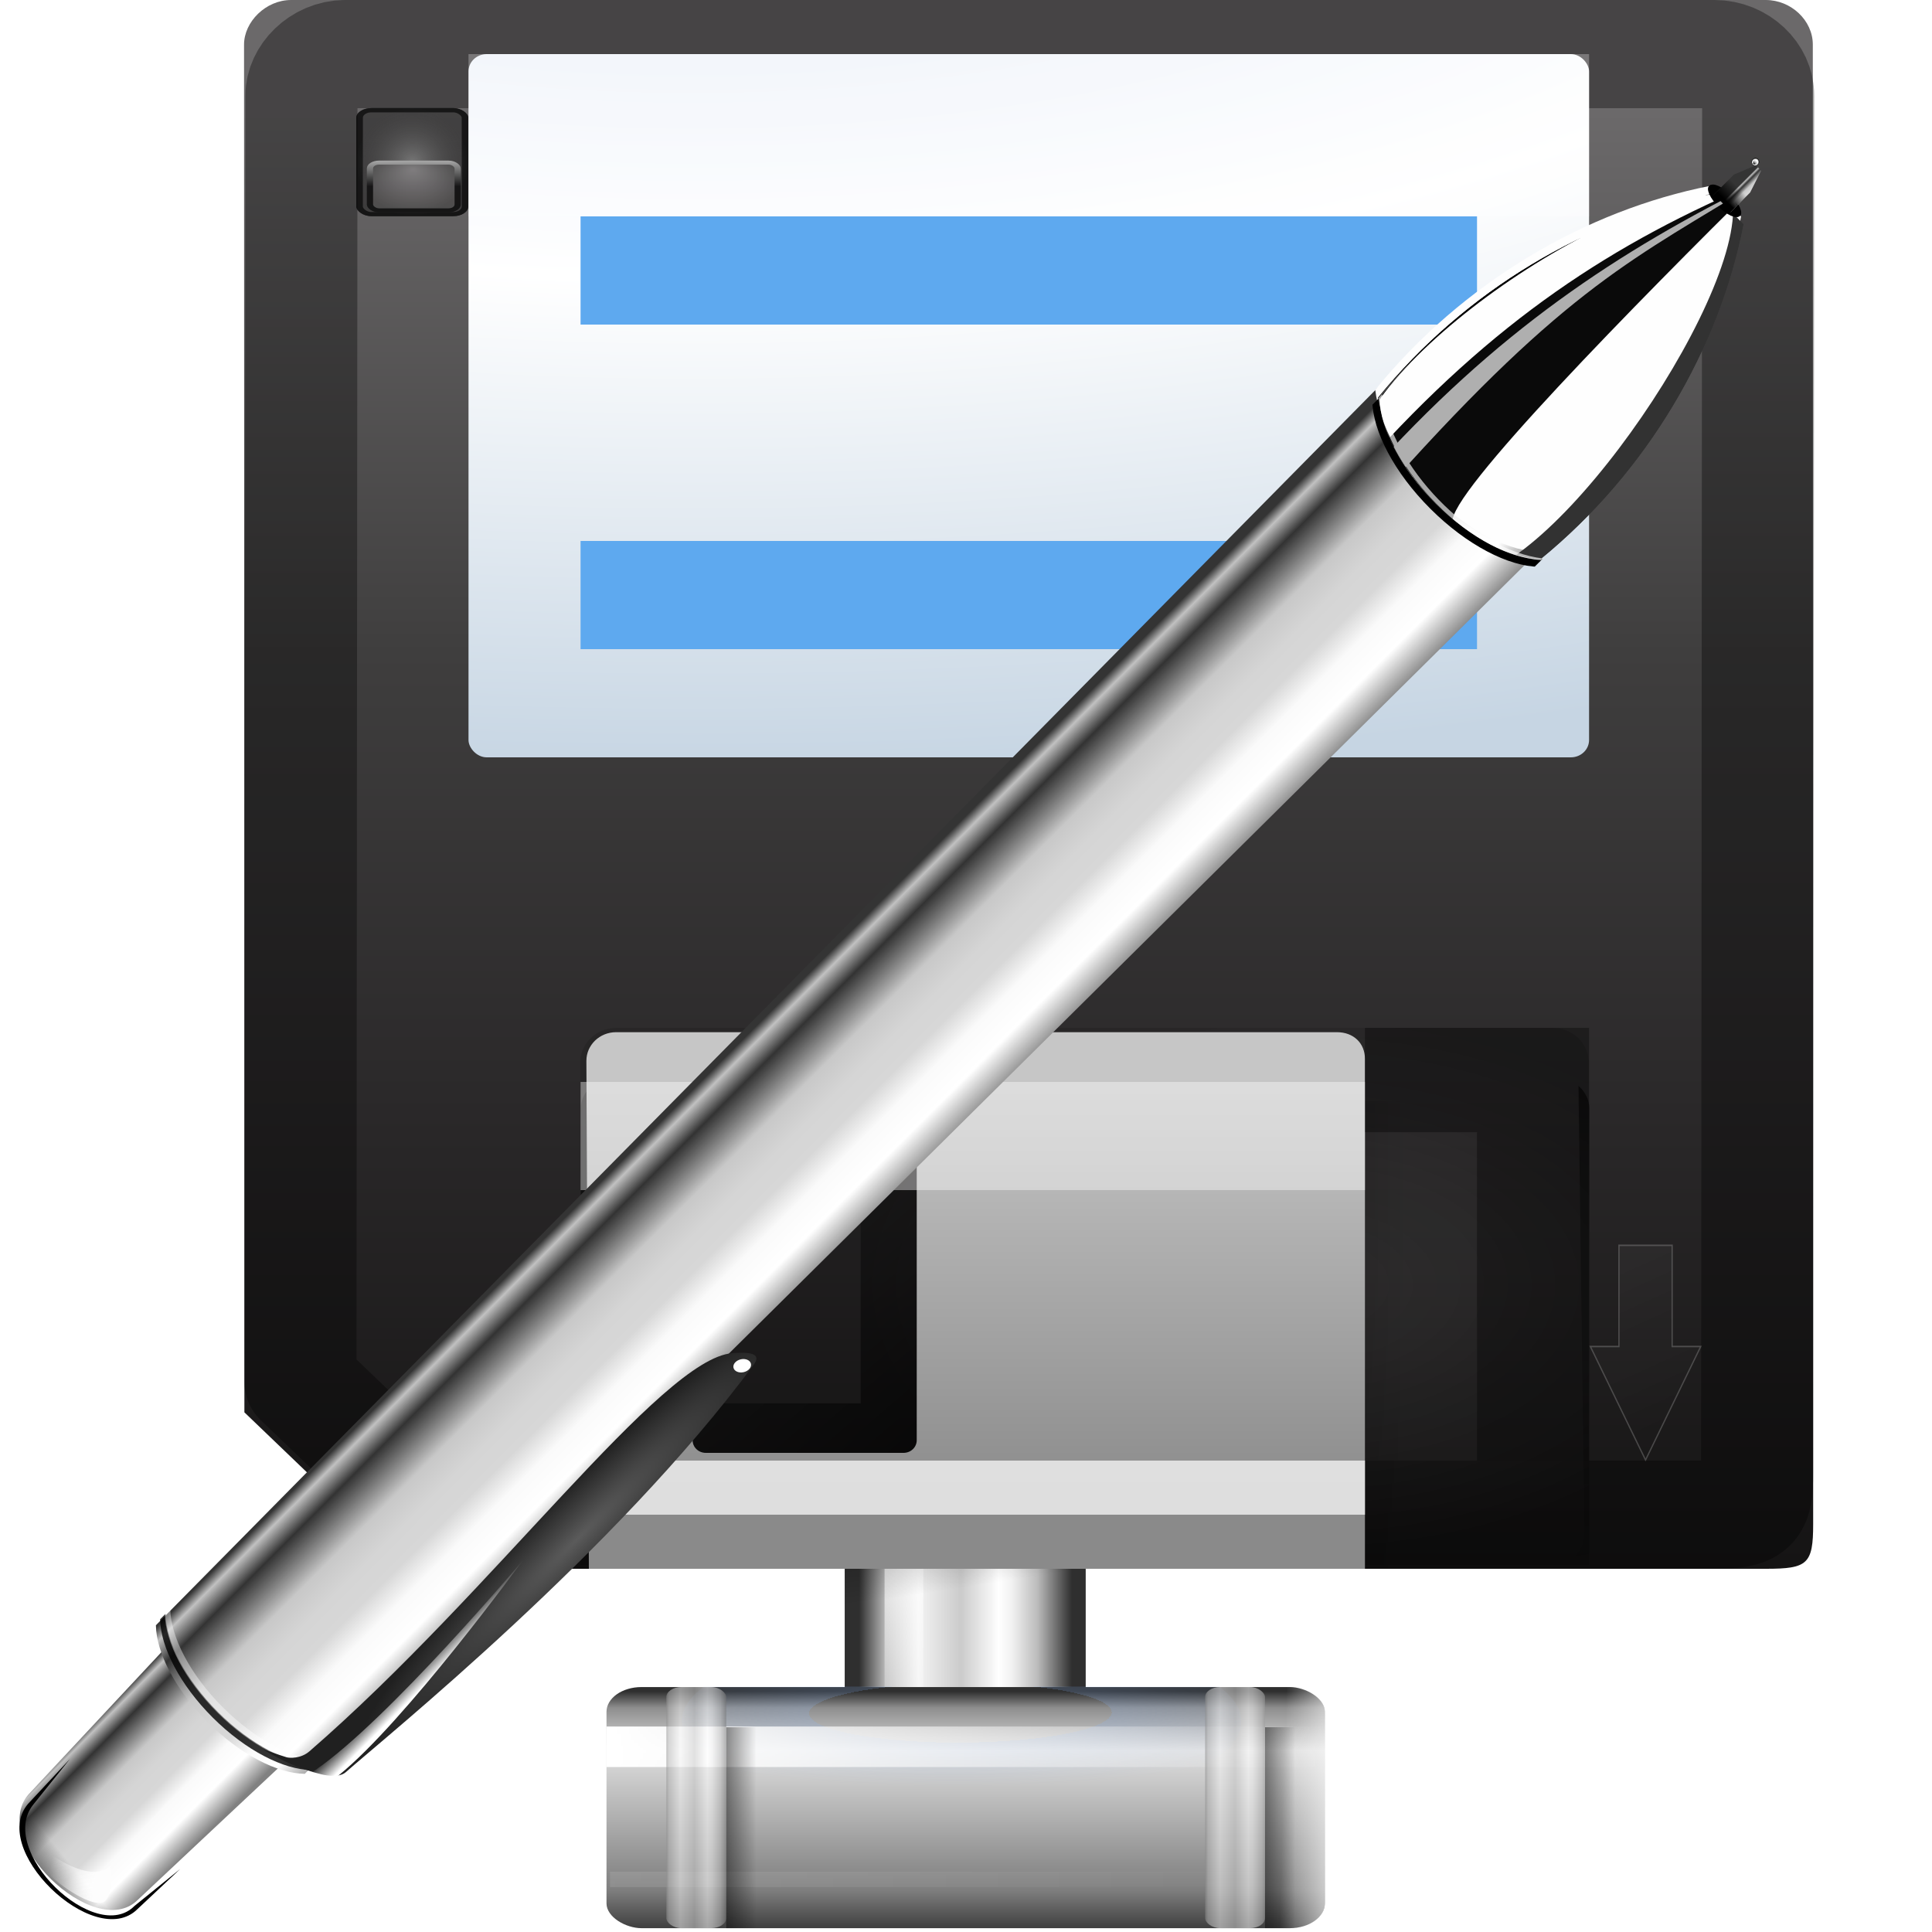 <svg height="16" width="16" xmlns="http://www.w3.org/2000/svg" xmlns:xlink="http://www.w3.org/1999/xlink"><linearGradient id="a" gradientTransform="matrix(1.368 0 0 .047 4.886 -101.002)" gradientUnits="userSpaceOnUse" x1="38.034" x2="48.342" xlink:href="#b" y1="86.917" y2="86.917"/><linearGradient id="b" gradientUnits="userSpaceOnUse" x1="21" x2="107" y1="70.875" y2="70.875"><stop offset="0" stop-color="#2f2f2f"/><stop offset=".122" stop-color="#b6b6b6"/><stop offset=".279" stop-color="#f3f3f3"/><stop offset=".478" stop-color="#cbcbcb"/><stop offset=".657" stop-color="#fff"/><stop offset=".72" stop-color="#f1f1f1"/><stop offset=".839" stop-color="#bbb"/><stop offset="1" stop-color="#2f2f2f"/></linearGradient><linearGradient id="c" gradientTransform="matrix(.562 0 0 .631 72.481 -132.063)" gradientUnits="userSpaceOnUse" x1="46.053" x2="78.561" xlink:href="#d" y1="114.455" y2="114.455"/><linearGradient id="d"><stop offset="0" stop-color="#fff"/><stop offset="1" stop-color="#fff" stop-opacity="0"/></linearGradient><linearGradient id="e" gradientTransform="matrix(1.262 0 0 .935 -17.833 -9.158)" gradientUnits="userSpaceOnUse" x1="66.74" x2="70.105" xlink:href="#f" y1="-85.311" y2="-101.594"/><linearGradient id="f"><stop offset="0"/><stop offset="1" stop-opacity="0"/></linearGradient><mask id="g" maskUnits="userSpaceOnUse"><path d="m28 1032.362h68v15h-68z" fill="#fff" filter="url(#h)" transform="matrix(.941 0 0 .941 3.647 61.168)"/></mask><filter id="h" color-interpolation-filters="sRGB" height="1.823" width="1.182" x="-.091" y="-.412"><feGaussianBlur stdDeviation="2.572"/></filter><linearGradient id="i" gradientTransform="matrix(.721 0 0 .063 -1070.013 -31.847)" gradientUnits="userSpaceOnUse" x1="38.357" x2="48.093" xlink:href="#b" y1="86.917" y2="86.917"/><linearGradient id="j" gradientTransform="matrix(.874 0 0 .565 5.914 971.679)" gradientUnits="userSpaceOnUse" x1="46.449" x2="47.911" xlink:href="#k" y1="132.179" y2="114.824"/><linearGradient id="k"><stop offset="0" stop-color="#1f1f1f"/><stop offset="1" stop-color="#1f1f1f" stop-opacity="0"/></linearGradient><linearGradient id="l" gradientTransform="matrix(.684 0 0 .46 -7.513 985.146)" gradientUnits="userSpaceOnUse" x1="46.053" x2="78.561" xlink:href="#d" y1="114.455" y2="114.455"/><linearGradient id="m" gradientTransform="matrix(.874 0 0 .565 9.362 971.227)" gradientUnits="userSpaceOnUse" x1="49.834" x2="46.901" xlink:href="#k" y1="119.694" y2="119.694"/><linearGradient id="n" gradientTransform="matrix(.721 0 0 .063 -1070.013 -77.612)" gradientUnits="userSpaceOnUse" x1="38.357" x2="48.093" xlink:href="#b" y1="86.917" y2="86.917"/><linearGradient id="o" gradientTransform="matrix(.684 0 0 .46 46.18 985.146)" gradientUnits="userSpaceOnUse" x1="46.053" x2="78.561" xlink:href="#d" y1="114.455" y2="114.455"/><filter id="p" color-interpolation-filters="sRGB" height="1.519" width="1.044" x="-.022" y="-.259"><feGaussianBlur stdDeviation=".202"/></filter><linearGradient id="q" gradientTransform="matrix(.565 0 0 .874 -971.679 -6.032)" gradientUnits="userSpaceOnUse" x1="-112.721" x2="-112.721" xlink:href="#f" y1="-110.766" y2="-105.821"/><linearGradient id="r" gradientTransform="matrix(.565 0 0 .874 -971.227 .206)" gradientUnits="userSpaceOnUse" x1="-120.916" x2="-121.064" xlink:href="#d" y1="-116.705" y2="-111.317"/><linearGradient id="s" gradientTransform="matrix(.565 0 0 .874 -971.227 -10.285)" gradientUnits="userSpaceOnUse" x1="-117.585" x2="-117.585" y1="-13.914" y2="-16.793"><stop offset="0" stop-color="#2b2b2b"/><stop offset="1" stop-color="#2b2b2b" stop-opacity="0"/></linearGradient><linearGradient id="t" gradientTransform="matrix(1.672 0 0 .099 -192.473 -53.042)" gradientUnits="userSpaceOnUse" x1="38.357" x2="48.093" y1="86.917" y2="86.917"><stop offset="0" stop-color="#303030"/><stop offset=".19" stop-color="#7e7e7e"/><stop offset=".38" stop-color="#9e9e9e"/><stop offset=".759" stop-color="#dedede"/><stop offset=".934" stop-color="#8d8d8d"/><stop offset="1" stop-color="#2f2f2f"/></linearGradient><linearGradient id="u" gradientTransform="matrix(.955 0 0 1.379 -6.089 25.585)" gradientUnits="userSpaceOnUse" x1="-116.854" x2="-116.78" xlink:href="#d" y1="-83.868" y2="-80.228"/><radialGradient id="v" cx="64.71" cy="105.817" gradientTransform="matrix(2.026 -.008 .003 .398 -67.794 71.883)" gradientUnits="userSpaceOnUse" r="12.247"><stop offset="0" stop-color="#87b7ff" stop-opacity="0"/><stop offset=".404" stop-color="#87b7ff" stop-opacity="0"/><stop offset=".404" stop-color="#87b7ff" stop-opacity=".498"/><stop offset="1" stop-color="#87b7ff" stop-opacity="0"/></radialGradient><linearGradient id="w" gradientTransform="matrix(1.166 0 0 .792 -7.513 23.014)" gradientUnits="userSpaceOnUse" x1="46.053" x2="78.561" xlink:href="#d" y1="114.455" y2="114.455"/><filter id="x" color-interpolation-filters="sRGB" height="1.23" width="1.02" x="-.01" y="-.115"><feGaussianBlur stdDeviation=".154"/></filter><linearGradient id="y" gradientTransform="matrix(1.166 0 0 .292 -7.513 90.061)" gradientUnits="userSpaceOnUse" x1="46.053" x2="78.561" xlink:href="#d" y1="114.455" y2="114.455"/><filter id="z" color-interpolation-filters="sRGB" height="1.593" width="1.019" x="-.009" y="-.296"><feGaussianBlur stdDeviation=".146"/></filter><linearGradient id="A" gradientTransform="matrix(.992 0 0 1.331 -2.455 -1262.576)" gradientUnits="userSpaceOnUse" x1="51" x2="53" xlink:href="#f" y1="1038.862" y2="1038.862"/><linearGradient id="B" gradientTransform="matrix(1.983 0 0 1.331 -56.99 -32.005)" gradientUnits="userSpaceOnUse" x1="50.797" x2="53.195" xlink:href="#b" y1="114.5" y2="114.5"/><linearGradient id="C" gradientTransform="matrix(.992 0 0 1.331 33.241 -1262.576)" gradientUnits="userSpaceOnUse" x1="51" x2="53" xlink:href="#f" y1="1038.862" y2="1038.862"/><linearGradient id="D" gradientTransform="matrix(1.983 0 0 1.331 -19.312 -32.005)" gradientUnits="userSpaceOnUse" x1="49.797" x2="52.312" xlink:href="#b" y1="114.5" y2="114.5"/><radialGradient id="E" cx="2435.453" cy="-1290.901" fx="2435.497" fy="-1289.664" gradientUnits="userSpaceOnUse" r="2.033"><stop offset="0" stop-color="#fff"/><stop offset=".783"/><stop offset="1"/></radialGradient><radialGradient id="F" cx="2435.453" cy="-1290.901" fx="2435.32" fy="-1292.183" gradientUnits="userSpaceOnUse" r="2.033"><stop offset="0" stop-color="#fff" stop-opacity="0"/><stop offset=".717" stop-color="#fff"/><stop offset="1" stop-color="#fff" stop-opacity="0"/></radialGradient><clipPath id="G"><path d="m2293.506-1105.552c-1.471 14.377 2.311 28.837 9.734 39.868h4.546c7.423-11.03 11.205-25.49 9.734-39.868-5.89-4.64-18.318-4.887-24.014 0z"/></clipPath><filter id="H" color-interpolation-filters="sRGB" height="1.1" width="1.252" x="-.126" y="-.05"><feGaussianBlur stdDeviation=".985"/></filter><filter id="I" color-interpolation-filters="sRGB"><feGaussianBlur stdDeviation=".456"/></filter><clipPath id="J"><path d="m2324.262-1105.552c-1.471 14.377 2.311 28.837 9.734 39.868h4.546c7.423-11.03 11.205-25.49 9.734-39.868-5.89-4.64-18.318-4.887-24.014 0z"/></clipPath><filter id="K" color-interpolation-filters="sRGB" height="1.052" width="1.232" x="-.116" y="-.026"><feGaussianBlur stdDeviation=".569"/></filter><clipPath id="L"><path d="m2410.656-1125.531-.125 20.406h.125v-.188c2.196-2.14 6.691-3.594 11.875-3.594 5.184 0 9.68 1.453 11.875 3.594v.188h.125l-.125-20.406z"/></clipPath><filter id="M" color-interpolation-filters="sRGB" height="1.739" width="1.158" x="-.079" y="-.37"><feGaussianBlur stdDeviation=".818"/></filter><filter id="N" color-interpolation-filters="sRGB"><feGaussianBlur stdDeviation=".069"/></filter><radialGradient id="O" cx="2227.784" cy="-1254.657" gradientTransform="matrix(-.848 .001 -.005 -5.833 1928.094 -6785.041)" gradientUnits="userSpaceOnUse" r="4.763"><stop offset="0" stop-color="#5b5b5b"/><stop offset="1" stop-color="#202020"/></radialGradient><clipPath id="P"><path d="m2280.9-1313.654c0-7.67 16.701-8.005 16.701 0l.759 26.436h-18.219z"/></clipPath><filter id="Q" color-interpolation-filters="sRGB"><feGaussianBlur stdDeviation=".362"/></filter><filter id="R" color-interpolation-filters="sRGB" height="1.042" width="1.52" x="-.26" y="-.021"><feGaussianBlur stdDeviation=".277"/></filter><filter id="S" color-interpolation-filters="sRGB" height="1.623" width="1.71" x="-.355" y="-.311"><feGaussianBlur stdDeviation=".227"/></filter><filter id="T" color-interpolation-filters="sRGB"><feGaussianBlur stdDeviation=".341"/></filter><linearGradient id="U" gradientTransform="matrix(-.613 .001 -.001 -.579 1391.353 -171.638)" gradientUnits="userSpaceOnUse" x1="2205.938" x2="2229.125" xlink:href="#aq" y1="-1222.138" y2="-1222.138"/><linearGradient id="V" gradientTransform="matrix(2.56 0 0 2.562 317.249 -4847.794)" gradientUnits="userSpaceOnUse" x1="-97.743" x2="-97.743" y1="1937.988" y2="1895.421"><stop offset="0" stop-color="#141313"/><stop offset=".335" stop-color="#2b292a"/><stop offset=".633" stop-color="#3f3e3e"/><stop offset="1" stop-color="#6b696a"/></linearGradient><radialGradient id="W" cx="100.165" cy="37.469" gradientTransform="matrix(4.811 0 -0 1.926 -441.904 -88.155)" gradientUnits="userSpaceOnUse" r="38"><stop offset="0" stop-color="#d0ced9"/><stop offset=".25" stop-color="#ecf1f9"/><stop offset=".5" stop-color="#fff"/><stop offset="1" stop-color="#c6d5e3"/></radialGradient><filter id="X" height="1.241" width="1.138" x="-.069" y="-.12"><feGaussianBlur stdDeviation="1.923"/></filter><radialGradient id="Y" cx="84" cy="91.983" gradientTransform="matrix(1 0 0 .621 0 37.876)" gradientUnits="userSpaceOnUse" r="32" xlink:href="#d"/><linearGradient id="Z" gradientUnits="userSpaceOnUse" x1="47.609" x2="47.609" xlink:href="#f" y1="104.35" y2="176.35"/><linearGradient id="aa" gradientUnits="userSpaceOnUse" x1="89.605" x2="114.175" xlink:href="#d" y1="42.336" y2="106.798"/><filter id="ab"><feGaussianBlur stdDeviation=".023"/></filter><clipPath id="ac"><path d="m18.19 132.421c-1.419 0-2.562 1.143-2.562 2.562v37.183h72v-37.183c0-1.419-1.143-2.562-2.562-2.562z"/></clipPath><linearGradient id="ad" gradientTransform="matrix(1 0 0 .997 0 -.225)" gradientUnits="userSpaceOnUse" x1="52" x2="52" y1="112" y2="80"><stop offset="0" stop-color="#8a8a8a"/><stop offset="1" stop-color="#c6c6c6"/></linearGradient><filter id="ae" height="1.186" width="1.248" x="-.124" y="-.093"><feGaussianBlur stdDeviation="1.238"/></filter><linearGradient id="af" gradientUnits="userSpaceOnUse" x1="68" x2="36" xlink:href="#f" y1="120" y2="84"/><linearGradient id="ag" gradientUnits="userSpaceOnUse" x1="87.694" x2="91.052" xlink:href="#f" y1="100.832" y2="100.832"/><filter id="ah" height="1.045" width="1.51" x="-.255" y="-.023"><feGaussianBlur stdDeviation=".357"/></filter><filter id="ai" height="1.203" width="1.293" x="-.147" y="-.102"><feGaussianBlur stdDeviation=".55"/></filter><clipPath id="aj"><rect height="12" rx="1.079" width="8" x="12" y="12"/></clipPath><clipPath id="ak"><rect height="12" rx="1.079" width="8" x="12" y="12"/></clipPath><filter id="al"><feGaussianBlur stdDeviation=".042"/></filter><radialGradient id="am" cx="16" cy="18" gradientTransform="matrix(1 0 0 1.5 0 -9)" gradientUnits="userSpaceOnUse" r="4"><stop offset="0" stop-color="#7a7a7a"/><stop offset="1" stop-opacity=".491"/></radialGradient><linearGradient id="an" gradientUnits="userSpaceOnUse" x1="16" x2="16" xlink:href="#f" y1="1.595" y2="18.755"/><radialGradient id="ao" cx="16.035" cy="19.494" fy="18.539" gradientUnits="userSpaceOnUse" r="2.379"><stop offset="0" stop-color="#868385"/><stop offset="1" stop-color="#4a4949"/></radialGradient><linearGradient id="ap" gradientUnits="userSpaceOnUse" x1="13.732" x2="13.732" y1="17.128" y2="19.869"><stop offset="0" stop-color="#fff"/><stop offset="1"/></linearGradient><linearGradient id="aq"><stop offset="0" stop-color="#818181"/><stop offset=".167" stop-color="#fff"/><stop offset=".301" stop-color="#fafafa"/><stop offset=".417" stop-color="#d7d7d7"/><stop offset=".531" stop-color="#d5d5d5"/><stop offset=".658" stop-color="#c8c8c8"/><stop offset=".856" stop-color="#333"/><stop offset=".95" stop-color="#c1c1c1"/><stop offset="1" stop-color="#343434"/></linearGradient><linearGradient id="ar" gradientTransform="matrix(-.807 .001 -.001 -.704 1841.654 -340.669)" gradientUnits="userSpaceOnUse" x1="2243.146" x2="2242.398" y1="-1322.632" y2="-1315.572"><stop offset="0" stop-color="#181818"/><stop offset="1" stop-color="#181818" stop-opacity="0"/></linearGradient><linearGradient id="as" gradientTransform="matrix(-.807 .001 -.001 -.704 1841.405 -340.763)" gradientUnits="userSpaceOnUse" x1="2237.453" x2="2242.259" y1="-1316.202" y2="-1318.942"><stop offset="0" stop-color="#fdfdfd"/><stop offset="1" stop-color="#fdfdfd" stop-opacity="0"/></linearGradient><linearGradient id="at" gradientTransform="matrix(-.848 .001 -.001 -.919 1913.305 -634.461)" gradientUnits="userSpaceOnUse" x1="2205.938" x2="2229.125" xlink:href="#aq" y1="-1222.138" y2="-1222.138"/><linearGradient id="au" gradientUnits="userSpaceOnUse" x1="2229.027" x2="2231.15" xlink:href="#d" y1="-1270.716" y2="-1270.716"/><linearGradient id="av" gradientTransform="matrix(-.089 0 0 .03 231.558 414.287)" gradientUnits="userSpaceOnUse" x1="2205.938" x2="2229.125" xlink:href="#aq" y1="-1222.138" y2="-1222.138"/><linearGradient id="aw" gradientTransform="matrix(-1.262 .001 -.001 -1.262 2861.833 -968.642)" gradientUnits="userSpaceOnUse" x1="2242.467" x2="2242.467" xlink:href="#f" y1="-1066.544" y2="-1065.258"/><g transform="scale(.125)"><rect fill="url(#a)" height="23.653" rx="1.385" ry=".068" transform="scale(1 -1)" width="15.967" x="55.964" y="-118.877"/><path d="m98.345-61.168h18.257v2.562h-18.257z" fill="url(#c)" transform="matrix(0 1 -1 0 0 0)"/><rect fill="url(#e)" height="23.652" rx="1.385" ry=".068" transform="scale(1 -1)" width="15.967" x="55.964" y="-118.877"/><g mask="url(#g)" transform="matrix(1.662 0 0 1.18 -39.303 -1109.453)"><rect fill="url(#i)" height="30.267" rx=".534" ry=".853" transform="matrix(0 -1 -1 0 0 0)" width="7.017" x="-1042.366" y="-54.235"/><path d="m45.67 1035.354c-.752 3.136-2.99 5.704-7.868 7.008h14.946c.642 0 1.175-.326 1.175-.741v-5.525c0-.415-.532-.741-1.175-.741z" fill="url(#j)" opacity=".275"/><path d="m24 1036.362h22v2h-22z" fill="url(#l)"/><rect fill="url(#m)" height="7.016" rx="9.598" ry="0" width="1.177" x="50.365" y="1035.328"/><rect fill="url(#n)" height="30.267" rx=".708" ry="1.099" transform="matrix(0 -1 -1 0 0 0)" width="7.017" x="-1042.366" y="-100"/><rect fill="url(#o)" filter="url(#p)" height="2.18" rx="1.09" width="25.938" x="74" y="1036.566"/><rect fill="url(#q)" height="5.148" rx=".708" ry="1.099" transform="matrix(0 -1 -1 0 0 0)" width="7.017" x="-1042.366" y="-100"/><rect fill="url(#r)" height="2.738" rx=".544" ry=".857" transform="matrix(0 -1 -1 0 0 0)" width="6.476" x="-1042.028" y="-99.581"/><rect fill="url(#s)" height="6.299" rx=".726" ry="1.159" transform="matrix(0 -1 -1 0 0 0)" width="7.017" x="-1042.366" y="-30.267"/></g><rect fill="url(#t)" height="47.594" rx="1.642" ry="2.319" transform="matrix(0 -1 -1 0 0 0)" width="15.975" x="-127.747" y="-87.776"/><rect fill="url(#u)" height="7.932" rx="1.642" ry="2.155" transform="matrix(0 -1 -1 0 0 0)" width="15.975" x="-127.747" y="-87.776"/><path d="m46.628 111.74c-.938.709-1.456 1.486-1.456 2.304 0 3.273 8.335 5.94 18.56 5.94 10.225 0 18.508-2.666 18.508-5.94 0-.819-.518-1.595-1.456-2.304z" fill="url(#v)" opacity=".361"/><path d="m45.815 112.142h38.253v3.091h-38.253z" fill="url(#w)" filter="url(#x)" transform="matrix(1.254 0 0 .868 -17.277 17.048)"/><path d="m46.173 122.851h37.895v1.185h-37.895z" fill="url(#y)" filter="url(#z)" opacity=".318" transform="matrix(1.233 0 0 .868 -16.518 17.369)"/><path d="m48.114 114.434h1.983v13.313h-1.983z" fill="url(#A)" opacity=".446"/><rect fill="url(#B)" height="15.975" opacity=".537" rx=".992" ry=".666" width="3.966" x="44.148" y="111.771"/><path d="m83.81 114.434h1.983v13.313h-1.983z" fill="url(#C)" opacity=".446"/><rect fill="url(#D)" height="15.975" opacity=".537" rx=".992" ry=".666" width="3.966" x="79.843" y="111.771"/></g><g transform="matrix(.116 0 0 .112 1.096 0)"><path d="m11.335 0c-1.809 0-3.361 1.612-3.36 3.3l.025 101.132 11.64 11.568h96.999c2.953 0 3.36-.344 3.36-3.3l-.025-109.4c0-1.798-1.558-3.3-3.36-3.3z" fill="url(#V)"/><path d="m15.194 4c-1.68 0-3.121 1.497-3.12 3.064l-.074 95.123 9.88 9.813h90.999c2.742 0 3.12-.32 3.12-3.064l.074-101.872c0-1.67-1.447-3.064-3.12-3.064z" style="opacity:.35;fill:none;stroke:#000;stroke-width:8;stroke-linecap:round;stroke-linejoin:round;stroke-dashoffset:1.088"/><rect fill="url(#W)" height="52" rx="1.299" ry="1.28" width="80" x="24" y="4"/><path clip-path="url(#ac)" d="m16.78 126.438c-1.483 0-2.656 1.205-2.656 2.688l.436 39.225c0 1.483 1.173 2.656 2.656 2.656h.156c-.408-.446-.688-1.032-.688-1.688l-.436-37.163c0-1.391 1.112-2.531 2.5-2.531h65.594c1.388 0 2.5 1.14 2.5 2.531l.436 37.163c0.0.656-.248 1.241-.656 1.688h.125c1.483 0 2.688-1.173 2.688-2.656l-.436-39.225c0-1.483-1.205-2.688-2.688-2.688z" fill="url(#Z)" filter="url(#X)" transform="matrix(1 0 0 .917 16.391 -41.798)"/><path d="m34.537 76.008c-1.419 0-2.562 1.143-2.562 2.562l.025 37.146h72l-.025-37.146c0-1.419-1.143-2.562-2.562-2.562z" fill-opacity=".128"/><path d="m34.58 76.071c-1.419 0-2.562 1.143-2.562 2.562v37.183l71.981-.117v-37.183c0-1.419-1.143-2.562-2.562-2.562z" fill="url(#Y)" opacity=".074"/><path d="m52.937 80.041c-.52 0-.937.418-.938.938v23.062h-11.062c-.52 0-.938.418-.938.938v6.125c0 .52.418.938.938.938h12 10.125c.52 0 .938-.418.938-.938v-6.125-24c0-.52-.418-.938-.938-.938z" fill="url(#af)" filter="url(#ae)" transform="matrix(1 0 0 1.01 0 -1.313)"/><path d="m112.08 93.784v6.719h-1.219-1.031l4.344 7.531 4.344-7.531h-1.031-1.219v-6.719h-2.094z" style="opacity:.453;fill-rule:evenodd;stroke:#fff;stroke-width:.099;fill:url(#aa);filter:url(#ab)" transform="matrix(.907 0 0 1.114 4.476 -12.395)"/><path d="m87.694 81.906h4.306v34.205h-4.306z" fill="url(#ag)" filter="url(#ah)" opacity=".297" transform="matrix(1 0 0 1.01 0 -1.313)"/><path d="m34.541 76.322c-1.177 0-2.125.945-2.125 2.118l.177 37.56h55.406v-37.701c0-1.174-.823-1.977-2-1.977zm6.396 7.925h14.125c.52 0 .938.417.938.935v21.311c0 .518-.418.935-.938.935h-14.125c-.52 0-.938-.417-.938-.935v-21.311c0-.518.418-.935.938-.935z" fill="url(#ad)"/><g opacity=".785" stroke-dashoffset="4.15" stroke-linecap="round" stroke-linejoin="round" transform="matrix(1.44 0 0 .96 -3.048 -5.286)"><rect height="12" rx="1.079" style="opacity:1;fill:none;stroke:#000;stroke-width:.932;clip-path:url(#ak);filter:url(#ai)" transform="matrix(.694 0 0 .694 4.893 5.504)" width="8" x="12" y="12"/><rect height="12" rx="1.079" style="opacity:1;stroke-width:.932;clip-path:url(#aj);fill:url(#am);stroke:url(#an);filter:url(#ai)" transform="matrix(.694 0 0 .694 4.893 5.504)" width="8" x="12" y="12"/><rect fill="url(#ao)" filter="url(#al)" height="3.676" opacity="1" rx=".452" stroke="url(#ap)" stroke-width=".309" width="4.35" x="13.897" y="18.031"/></g><path d="m87.999 76v7.719h8v24.281h8v-24.281-7.719h-8z" opacity=".35"/><g fill="#fff"><path d="m32 80h56v8h-56z" opacity=".399"/><path d="m32 108h56v4h-56z" opacity=".712"/><path d="m24 4h80v12h-80z" opacity=".276"/></g><g fill="#5ea9ef"><path d="m32 16h64v8h-64z"/><path d="m32 40h64v8h-64z"/></g></g><g transform="matrix(.066 .066 -.066 .066 37.147 -25.586)"><g transform="matrix(-.165 0 -0 -.165 434.554 162.269)"><circle cx="2435.453" cy="-1290.901" fill="url(#E)" r="2.033"/><circle cx="2435.453" cy="-1290.901" fill="url(#F)" r="2.033"/></g><path d="m40.255 585.799c.005 5.4-13.473 5.648-13.478.012l-.63-18.611 14.703-.013z" fill="url(#U)"/><path d="m40.255 585.799c.005 5.4-13.473 5.648-13.478.012l-.63-18.611 14.703-.013z" fill="url(#U)"/><path d="m40.255 585.799c.005 5.4-13.473 5.648-13.478.012l-.63-18.611 14.703-.013z" fill="url(#ar)"/><path d="m36.38 585.416c.003 3.08-8.008 3.69-7.6 2.753.53-1.22 3.147 1.605 4.642 1.58 1.633-.028 4.84-.751 4.858-1.85.019-1.099-1.9-2.483-1.9-2.483z" fill="url(#as)" fill-rule="evenodd"/><path d="m33.498 570.263c4.078-.004 7.602-1.159 9.328-2.845l.708-154.374-.106 0.0 0.0.159c-1.861 1.817-5.673 3.053-10.07 3.057-4.397.004-8.211-1.225-10.075-3.039l-0-.159-.106 0.0.988 154.373c1.729 1.682 5.255 2.831 9.333 2.828z" fill="url(#at)"/><path d="m33.524 569.662c4.139-.004 7.716-1.177 9.467-2.887l-.001-.673c-1.751 1.71-5.328 2.883-9.467 2.887-4.139.004-7.718-1.163-9.472-2.87l.001.673c1.754 1.707 5.333 2.874 9.472 2.87z" opacity=".803"/><path d="m33.523 569.059c4.139-.004 7.716-1.177 9.467-2.887l-.001-.673c-1.751 1.71-5.328 2.883-9.467 2.887-4.139.004-7.718-1.163-9.472-2.87l.001.673c1.754 1.707 5.333 2.874 9.472 2.87z" fill="#fff" fill-opacity=".503" opacity=".803"/><path d="m43.524 413.407c1.237-12.196-1.982-24.458-8.287-33.808l-3.856.004c-6.288 9.362-9.485 21.63-8.226 33.823 4.999 3.931 15.541 4.131 20.369-.018z" fill="#fefefe" fill-rule="evenodd"/><ellipse cx="-32.857" cy="-379.644" rx="1.895" ry=".716" transform="matrix(-1 .001 -.001 -1 0 0)"/><g clip-path="url(#G)" fill-rule="evenodd" transform="matrix(-.848 .001 -.001 -.848 1987.955 -526.09)"><path d="m2308.173-1063.743c-8.509-.374-16.541-36.703-11.314-47.288-28.089-.875-15.785 51.133 11.314 47.288z" fill="#323232" filter="url(#H)"/><path d="m2308.173-1063.743c-9.599-.997-17.782-37.413-11.314-47.288-28.089-.875-15.785 51.133 11.314 47.288z" filter="url(#I)" transform="matrix(-1 0 0 1 4612.234 0)"/></g><path clip-path="url(#J)" d="m2333.452-1109.263c2.437 1.499 2.593 30.229 2.475 47.907 6.274-15.287 9.414-29.875 8.284-50.252z" fill="#0a0a0a" fill-rule="evenodd" filter="url(#K)" transform="matrix(-.848 .001 -.001 -.848 2013.98 -526.114)"/><path clip-path="url(#L)" d="m2422.531-1109.688c-5.374 0-10.036 1.5-12.312 3.719v.188h-.125v1.406h.125v-.188c2.276-2.219 6.938-3.719 12.312-3.719 5.375-0 10.037 1.5 12.313 3.719v.188h.125v-1.406h-.125v-.188c-2.276-2.219-6.938-3.719-12.313-3.719z" filter="url(#M)" transform="matrix(-.848 .001 -.001 -.848 2087.285 -526.01)"/><path d="m2241.438-1109.125c-4.555-.031-9.089 1.119-11.938 3.562-.01.093-.022.188-.031.281 5.911-4.699 18.186-4.38 24.062.25.181 1.772.285 3.544.313 5.312-.011-1.938-.114-3.9-.313-5.844-2.945-2.32-7.538-3.532-12.094-3.562z" fill="#fefefe" fill-opacity=".64" fill-rule="evenodd" filter="url(#N)" transform="matrix(-.848 .001 -.001 -.848 1933.76 -526.041)"/><path d="m38.691 568.494c.812-.421 1.104-.525 1.949-.972.253-.134.997-.805 1.068-1.812 1.538-21.631-2.58-46.646 1.546-51.505.857-1.009 1.871-1.947 2.067-.638 3.059 20.406.269 46.432-.027 51.181-.043.698-.889 1.353-1.418 1.673-1.661 1.007-3.476 1.684-5.185 2.073z" fill="url(#O)" fill-rule="evenodd"/><path d="m2280.9-1313.654c0-7.67 15.954-7.97 16.701 0l2.759 29.436h-22.219z" style="fill:none;stroke:#000;stroke-width:.954;stroke-linecap:round;stroke-linejoin:round;clip-path:url(#P);filter:url(#Q)" transform="matrix(-.807 .001 -.001 -.704 1880.19 -340.704)"/><path d="m2231.15-1286.488s-2.273 1.074-2.375 2c-.978 8.909 2.237 29.544 2.237 29.544s-1.838-21.762-.118-30.843c.042-.22.171-.468.256-.701z" fill="url(#au)" fill-rule="evenodd" filter="url(#R)" transform="matrix(-.848 .001 -.001 -.848 1933.76 -526.041)"/><ellipse cx="2229.25" cy="-1225.325" fill="#fff" filter="url(#S)" rx=".688" ry=".938" transform="matrix(-.718 -.451 .451 -.718 2197.892 639.978)"/><path d="m33.621 375.475.676 2.053.003 2.724-.011 0-0-.008c-.261.034-.598.078-1.061.082-.495 0-.781-.03-1.063-.081l0.0.008-.011 0-.003-2.834.789-1.93c.159-.05.552-.034.681-.014z" fill="url(#av)"/><path d="m33.184 380.403c1.046-.001 1.908-.322 1.908-.717-0-.296-.487-.527-1.167-.635.488.1.822.305.822.529 0.0.328-.695.584-1.563.585-.869.001-1.564-.254-1.564-.582-0-.225.333-.429.821-.531-.68.109-1.14.341-1.139.637 0.0.395.836.715 1.883.714z"/><path d="m33.621 375.475.676 2.053.003 2.724-.011 0-0-.008c-.261.034-.598.078-1.061.082-.495 0-.781-.03-1.063-.081l0.0.008-.011 0-.003-2.834.789-1.93c.159-.05.552-.034.681-.014z" fill="url(#aw)"/><path clip-path="url(#J)" d="m2340.89-1110.733c1.489 27.567-1.451 34.58-4.963 49.377 5.287-15.592 8.434-30.497 7.304-50.874z" fill="#afafaf" fill-rule="evenodd" filter="url(#T)" transform="matrix(-.848 .001 -.001 -.848 2013.98 -526.114)"/></g></svg>